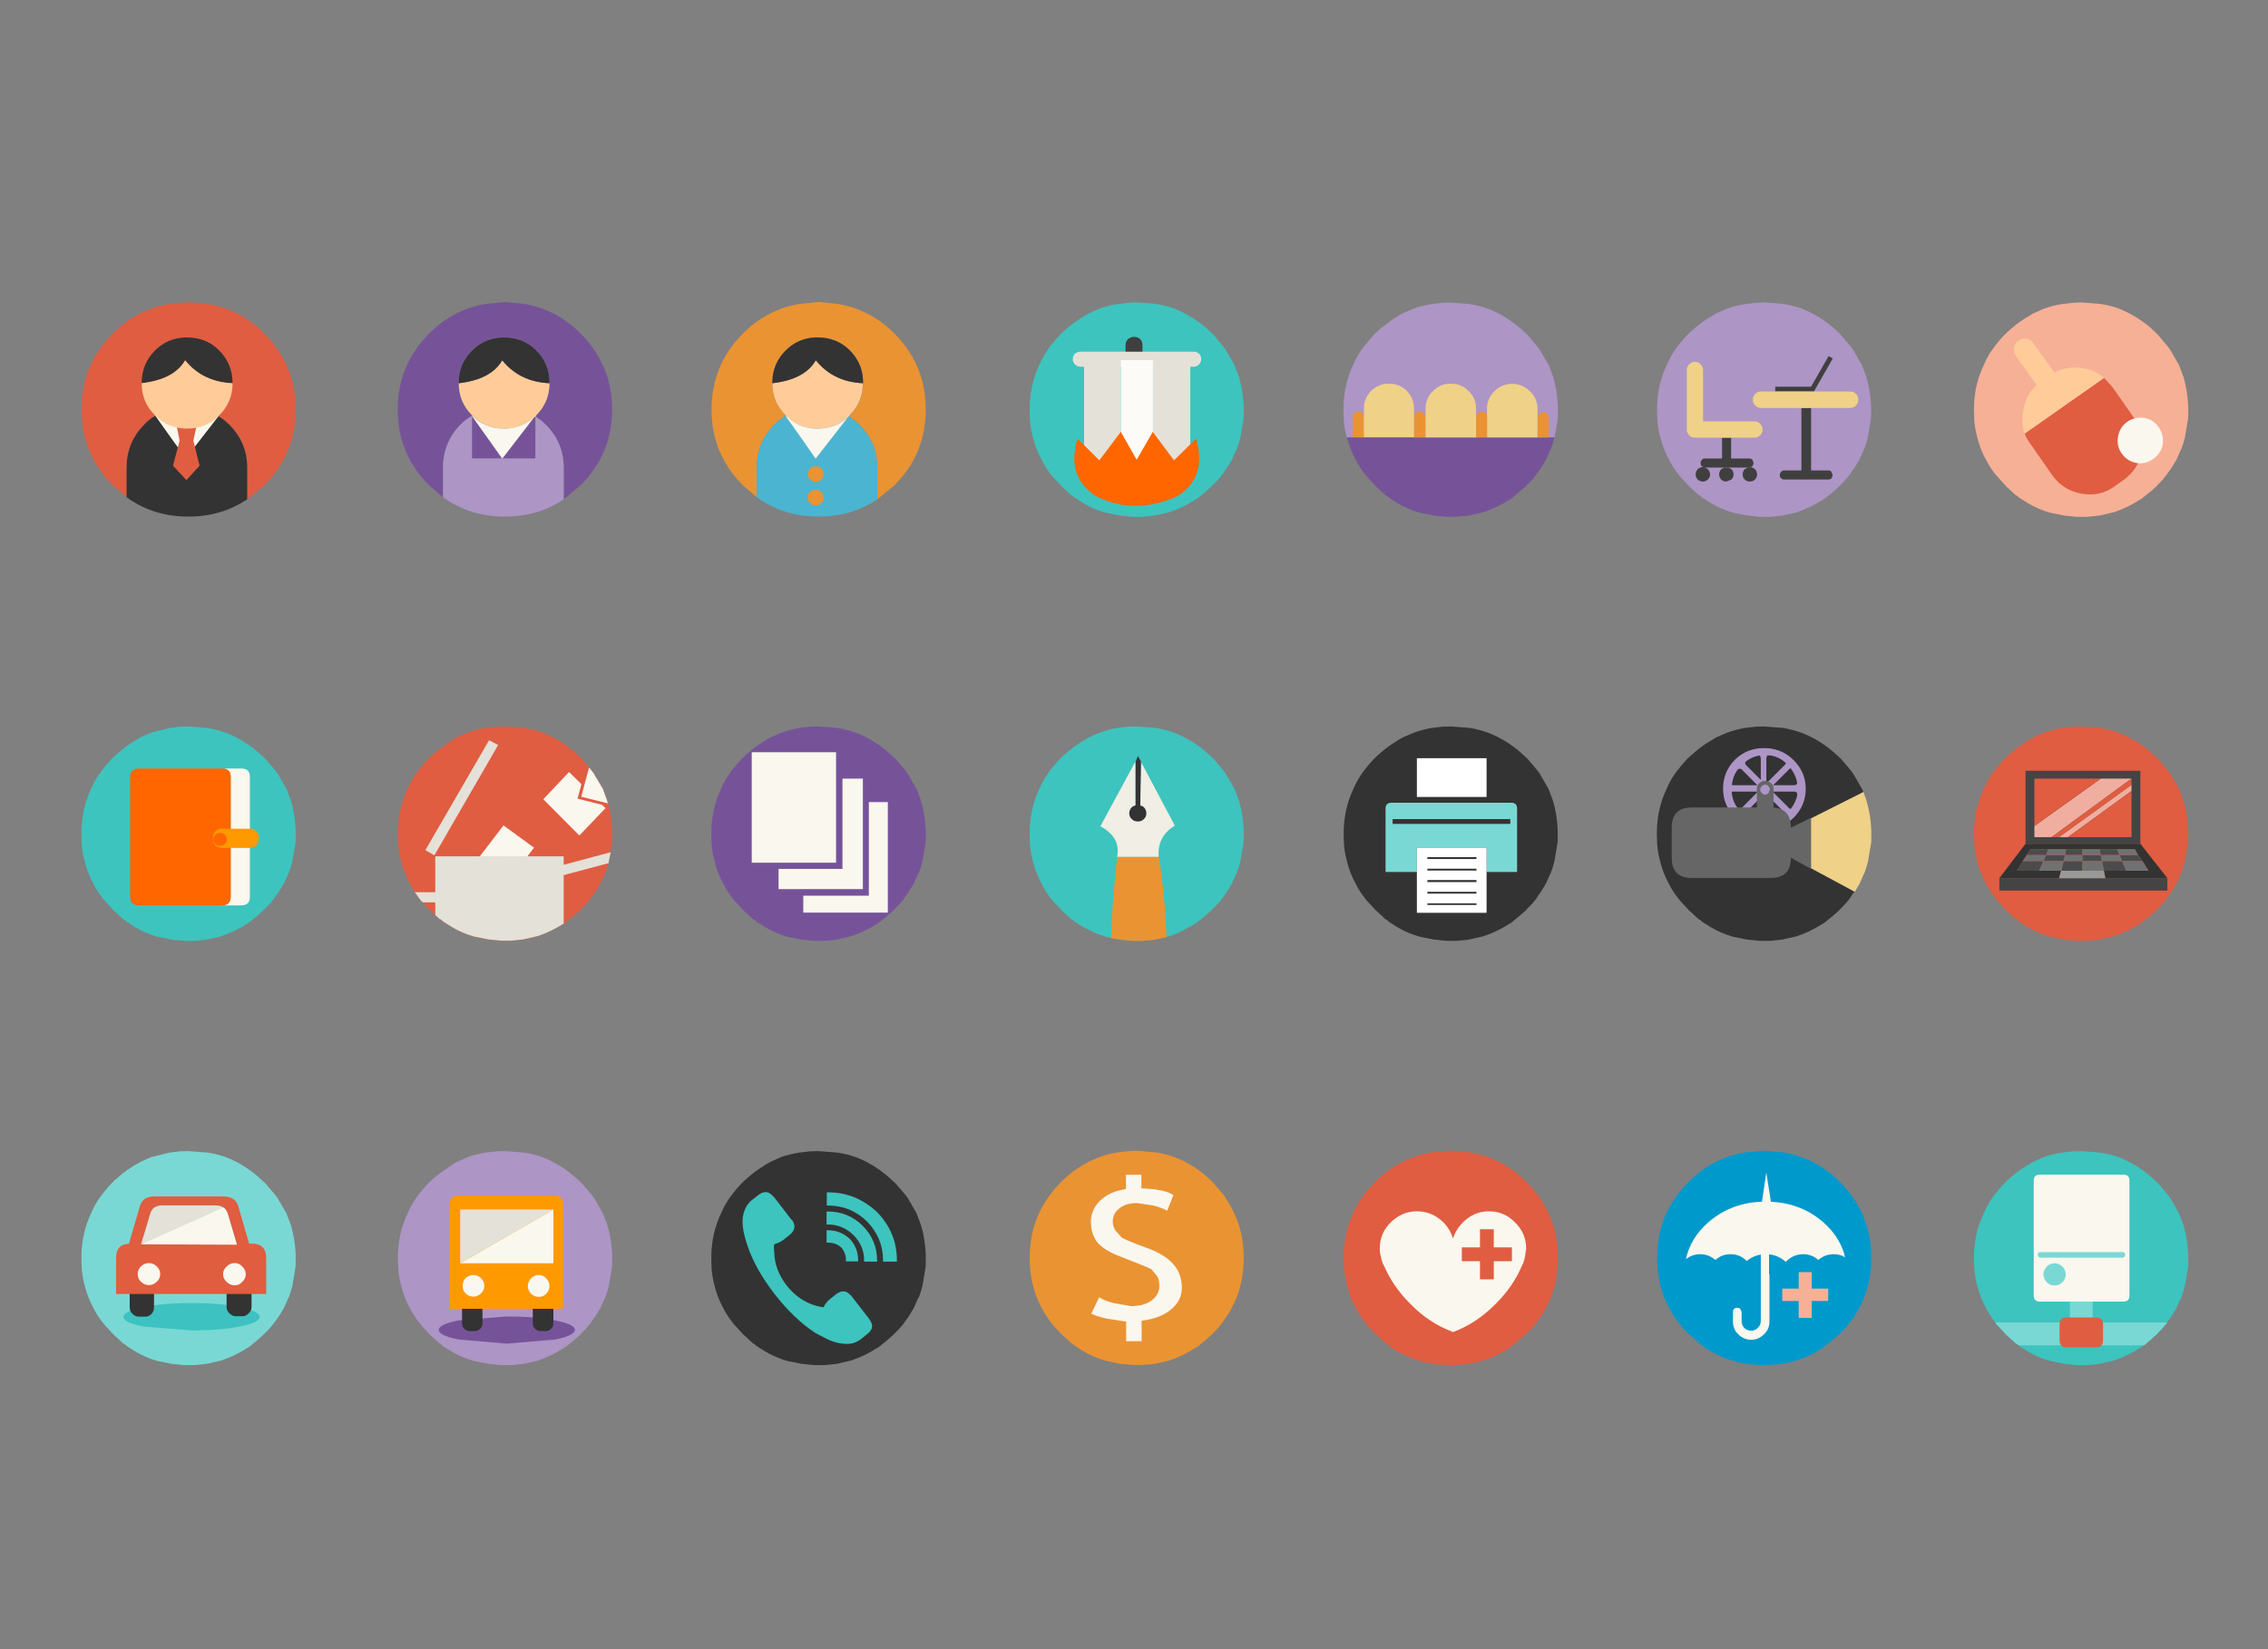 <?xml version="1.0" standalone="no"?>
<!DOCTYPE svg PUBLIC "-//W3C//DTD SVG 1.1//EN" "http://www.w3.org/Graphics/SVG/1.1/DTD/svg11.dtd">

<svg width="550" height="400" version="1.1" xmlns="http://www.w3.org/2000/svg">
<rect width="100%" height="100%" fill="#808080" stroke="none"/>
<g fill-rule="evenodd" fill="none" transform="scale(0.05)">
<path fill="#EA9333" d="M5934 5795 l-53 -61 q-83 -83 -185 -121 q-44 -16 -91 -23 l-92 -8 l-40 2 l-51 6 q-47 7 -90 23 l-51 22 q-17 9 -35 20 q-54 32 -100 79 q-152 153 -152 368 q0 180 105 315 l12 15 l35 38 l1 1 l15 13 l33 31 l8 4 l10 9 l40 26 q53 31 110 47 l70 15 l59 5 l21 0 l30 0 l58 -5 l70 -16 q67 -22 127 -62 l10 -5 l38 -31 l34 -31 l1 -1 l27 -28 l25 -32 l1 -3 l16 -22 q38 -58 59 -122 q23 -76 23 -161 q0 -85 -23 -159 q-21 -64 -59 -123 l-16 -25 Z "/>
<path fill="#FAF7EE" d="M5661 5873 l30 -75 q-40 -30 -155 -33 l0 -66 l-75 0 l0 69 q-77 11 -124 55 q-46 44 -46 104 q0 57 30 98 q35 42 115 71 l60 24 q68 26 88 37 l29 34 q10 20 10 47 q0 42 -37 70 q-38 28 -100 28 l-80 -14 q-48 -11 -75 -29 l-38 79 q20 12 77 25 l92 14 l0 95 l75 0 l0 -99 q92 -12 143 -55 q52 -44 52 -103 q0 -70 -40 -115 q-38 -45 -120 -77 l-50 -18 q-60 -23 -82 -36 l-30 -34 q-13 -20 -13 -44 q0 -39 33 -64 q31 -25 85 -25 l80 12 q44 12 66 25 Z "/>
<path fill="#3DC4BE" d="M10532 5822 l-5 -9 l-12 -16 l-48 -57 l-5 -4 l-6 -6 l-29 -26 q-70 -59 -150 -90 q-45 -16 -92 -23 l-92 -7 l-40 1 l-51 6 q-47 7 -90 22 l-50 23 l-35 20 q-33 20 -65 47 l-30 26 l-5 6 l-5 4 q-33 35 -60 73 q-25 35 -40 73 q-45 92 -48 201 l0 15 l0 1 l0 17 l1 14 l0 15 q3 46 15 89 q14 57 42 108 q20 38 47 73 l5 6 l8 8 l35 38 l0 2 l15 13 l33 31 l8 4 l10 9 l41 26 q52 31 109 47 l70 14 l59 6 l21 0 l30 0 l58 -6 l71 -16 q66 -22 126 -61 l10 -6 l39 -31 l34 -30 l1 -2 l26 -27 l16 -19 l10 -14 l1 -2 l16 -22 l25 -41 l22 -50 l2 -1 l0 -2 l10 -29 l7 -26 l15 -89 l1 -15 l0 -14 l0 -17 l0 -1 l0 -15 q-3 -75 -23 -143 l-22 -58 l-36 -63 Z "/>
<path fill="#79D8D4" d="M10150 6109 q0 -11 -29 -11 l-53 0 q-29 0 -29 11 l0 372 q0 14 29 14 l53 0 q29 0 29 -14 l0 -372 Z "/>
<path fill="#FAF7EE" d="M10299 5698 l-406 0 q-29 0 -29 29 l0 557 q0 30 29 30 l406 0 q29 0 29 -30 l0 -557 q0 -29 -29 -29 Z "/>
<path fill="#79D8D4" d="M9727 6471 l1 2 l15 13 l33 30 l8 5 l7 5 l609 0 l27 -24 l34 -30 l1 -2 l26 -27 l16 -19 l7 -9 l-834 0 l2 3 l4 6 l8 8 l36 39 Z "/>
<path fill="#E05D41" d="M10200 6500 l0 -74 q0 -35 -34 -35 l-142 0 q-35 0 -35 35 l0 74 q0 36 35 36 l142 0 q34 0 34 -36 Z "/>
<path fill="#79D8D4" d="M9965 6236 q21 0 38 -16 q16 -16 16 -38 q0 -22 -16 -38 q-17 -16 -38 -16 q-22 0 -38 16 q-16 16 -16 38 q0 22 16 38 q16 16 38 16 Z "/>
<path fill="#79D8D4" d="M10296 6074 l-400 0 q-6 0 -10 3 l-3 10 l3 9 l10 5 l400 0 l9 -5 l3 -9 l-3 -10 l-9 -3 Z "/>
<path fill="#AD95C6" d="M2822 5740 l-5 -4 l-6 -6 l-29 -26 q-70 -59 -150 -90 q-44 -16 -91 -23 l-92 -7 l-40 1 l-51 6 q-47 7 -90 22 l-51 23 q-17 9 -35 21 l-65 47 l-30 26 l-5 6 l-5 4 q-33 35 -60 73 q-24 35 -40 73 q-44 92 -47 201 l0 15 l0 1 l0 17 l1 14 l0 15 q3 46 15 89 q14 57 42 108 q19 37 47 72 l12 15 l35 38 l1 2 l15 13 l33 30 l8 5 l10 9 l41 26 q52 30 109 46 l70 14 l59 6 l21 0 l30 0 l58 -6 l70 -15 q67 -23 127 -62 l10 -6 l38 -30 l34 -30 l1 -2 l27 -28 l26 -32 l1 -3 l16 -22 l25 -40 l22 -50 l2 -1 l0 -2 l10 -30 l7 -25 l15 -90 l1 -15 l0 -14 l0 -17 l0 -1 l0 -15 q-3 -75 -23 -143 l-22 -57 l-37 -65 l-5 -9 l-12 -16 l-48 -56 Z "/>
<path fill="#765399" d="M2458 6518 l234 -20 q96 -19 96 -47 q0 -27 -96 -46 q-97 -19 -234 -19 l-233 19 q-97 19 -97 46 q0 28 97 47 l233 20 Z "/>
<path fill="#333333" d="M2330 6260 q-12 -11 -27 -11 l-26 0 q-14 0 -26 11 q-10 11 -10 26 l0 134 q0 15 10 25 q12 12 26 12 l26 0 q15 0 27 -12 q10 -10 10 -25 l0 -134 q0 -15 -10 -26 Z "/>
<path fill="#333333" d="M2648 6249 l-27 0 q-15 0 -27 11 q-10 11 -10 26 l0 134 q0 15 10 25 q12 12 27 12 l27 0 q15 0 26 -12 q10 -10 10 -25 l0 -134 q0 -15 -10 -26 q-11 -11 -26 -11 Z "/>
<path fill="#FF9900" d="M2690 5800 l-467 0 q-41 0 -41 42 l0 507 l549 0 l0 -507 q0 -42 -41 -42 Z "/>
<path fill="#FAF7EE" d="M2296 6290 q21 0 37 -16 q16 -14 16 -36 q0 -22 -16 -38 q-16 -15 -37 -15 q-22 0 -38 15 q-14 16 -14 38 q0 22 14 36 q16 16 38 16 Z "/>
<path fill="#FAF7EE" d="M2576 6276 q15 15 37 15 q22 0 36 -15 q16 -16 16 -37 q0 -22 -16 -38 q-14 -16 -36 -16 q-22 0 -37 16 q-16 16 -16 38 q0 21 16 37 Z "/>
<path fill="#FAF7EE" d="M2684 5867 l-452 261 l452 0 l0 -261 Z "/>
<path fill="#E4E1D8" d="M2232 6128 l452 -261 l-452 0 l0 261 Z "/>
<path fill="#79D8D4" d="M1352 5822 l-5 -9 l-12 -16 l-48 -57 l-5 -4 l-6 -6 l-29 -26 q-70 -59 -150 -90 q-44 -16 -91 -23 l-92 -7 l-40 1 l-51 6 l-90 22 l-51 23 l-35 20 q-33 20 -65 47 l-30 26 l-5 6 l-5 4 q-33 35 -60 73 q-24 35 -40 73 q-44 92 -47 201 l0 15 l0 1 l0 17 l1 14 l0 15 q3 46 15 89 q14 57 42 108 q19 38 47 73 l12 14 l35 38 l1 2 l15 13 l33 31 l8 4 l10 9 l41 26 q52 31 108 47 l70 14 l59 6 l21 0 l30 0 l59 -6 l70 -16 q67 -22 127 -61 l10 -6 l38 -31 l33 -30 l2 -2 l27 -27 l26 -33 l1 -2 l16 -22 l25 -41 l22 -50 l2 -1 l0 -2 l10 -29 l7 -26 l15 -89 l1 -15 l0 -14 l0 -17 l0 -1 l0 -15 q-3 -75 -23 -143 l-22 -58 l-37 -63 Z "/>
<path fill="#3DC2C1" d="M599 6388 q0 28 97 47 l233 19 q137 0 234 -19 q96 -19 96 -47 q0 -28 -96 -47 q-97 -20 -234 -20 q-137 0 -233 20 q-97 19 -97 47 Z "/>
<path fill="#333333" d="M1176 6138 l-32 0 q-18 0 -31 12 q-14 15 -14 31 l0 160 q0 17 14 30 q13 14 31 14 l32 0 q17 0 30 -14 q14 -13 14 -30 l0 -160 q0 -16 -14 -31 q-13 -12 -30 -12 Z "/>
<path fill="#333333" d="M706 6140 l-32 0 q-18 0 -32 12 q-13 14 -13 30 l0 161 q0 17 13 30 q14 14 32 14 l32 0 q16 0 30 -14 q11 -13 11 -30 l0 -161 q0 -16 -11 -30 q-13 -12 -30 -12 Z "/>
<path fill="#E05D3F" d="M563 6277 l728 0 l0 -175 q0 -69 -69 -69 l-591 0 q-68 0 -68 69 l0 175 Z "/>
<path fill="#E4E1D8" d="M1082 5857 q-13 -9 -37 -9 l-257 0 q-48 -1 -60 38 l-45 150 l399 -179 Z "/>
<path fill="#E05D3F" d="M684 6036 l45 -150 q12 -40 60 -39 l257 0 q23 0 36 9 q16 10 22 30 l45 152 l-465 -2 Z M1081 5804 l-327 0 q-60 -3 -75 45 l-56 192 l588 1 l-56 -193 q-16 -46 -74 -45 Z "/>
<path fill="#FAF7EE" d="M1082 5857 l-399 179 l466 2 l-45 -152 q-6 -19 -22 -29 Z "/>
<path fill="#FAF7EE" d="M777 6181 q0 -23 -17 -38 q-16 -16 -38 -16 q-21 0 -38 16 q-16 15 -16 38 q0 22 16 37 q17 16 38 16 q22 0 38 -16 q17 -15 17 -37 Z "/>
<path fill="#FAF7EE" d="M1174 6219 q18 -16 18 -38 q0 -22 -18 -38 q-14 -16 -36 -16 q-22 0 -38 16 q-18 16 -18 38 q0 22 18 38 q16 16 38 16 q22 0 36 -16 Z "/>
<path fill="#333333" d="M4343 5740 l-5 -4 l-6 -6 l-29 -26 q-70 -59 -150 -90 q-44 -16 -92 -23 l-92 -7 l-40 1 l-51 6 q-47 7 -90 22 l-51 23 q-17 9 -35 21 q-33 20 -65 47 l-30 26 l-5 6 l-5 4 q-33 35 -60 73 q-24 35 -40 73 q-44 92 -47 201 l0 15 l0 1 l0 17 l1 14 l0 15 q3 46 15 89 q14 57 42 108 q19 37 47 72 l4 6 l8 8 l35 38 l1 2 l15 13 l33 31 l8 4 l10 9 l41 26 q52 31 109 47 l70 14 l59 6 l21 0 l30 0 l58 -6 l70 -16 q67 -22 127 -61 l10 -6 l38 -31 l34 -30 l1 -2 l27 -27 l16 -19 l10 -14 l1 -2 l16 -22 l25 -41 l22 -50 l3 -1 l0 -2 l10 -29 l7 -26 l15 -89 l1 -15 l0 -14 l0 -17 l0 -1 l0 -15 q-3 -75 -23 -143 l-22 -58 l-37 -64 l-5 -9 l-12 -16 l-48 -56 Z "/>
<path fill="#3DC4BE" d="M4118 6276 q-27 -25 -64 3 l-29 23 q-21 18 -31 40 l-16 -3 l-17 -4 q-83 -22 -145 -98 q-60 -78 -61 -165 l-2 -22 l3 -15 q24 -6 43 -20 l29 -23 q36 -28 20 -63 l-4 -8 l-6 -5 l-83 -108 l-15 -14 q-26 -24 -62 3 l-28 22 q-29 22 -41 59 q-18 50 7 135 l9 29 q38 114 133 237 q96 122 198 188 l27 14 q61 34 106 37 q50 7 88 -23 l27 -22 q37 -28 21 -59 l-10 -17 l-84 -108 l-2 -3 l-11 -10 Z "/>
<path fill="#3DC4BE" d="M4191 6120 l63 0 l0 -6 q0 -97 -70 -168 q-70 -69 -168 -69 l-7 0 l0 63 l7 0 q70 0 123 51 q52 52 52 122 l0 7 Z M4283 6114 l0 6 l67 0 l0 -6 q0 -135 -96 -234 q-103 -96 -237 -96 l-7 0 l0 64 l7 0 q108 0 188 77 q78 81 78 189 Z M4080 6051 q23 27 23 62 l0 6 l59 0 l0 -6 q0 -60 -41 -104 q-45 -41 -105 -41 l-7 0 l0 60 l7 0 q38 0 64 23 Z "/>
<path fill="#E05D41" d="M7474 5820 q-29 -45 -70 -86 q-118 -118 -276 -144 l-92 -8 l-91 8 q-158 26 -276 144 q-152 153 -152 368 q0 216 152 368 l67 58 q130 94 300 94 q161 0 285 -84 l83 -68 q41 -41 70 -85 q82 -124 82 -284 q0 -157 -82 -281 Z "/>
<path fill="#FAF7EE" d="M7222 5876 q-73 0 -127 54 q-35 35 -48 79 q-12 -44 -46 -79 q-55 -54 -129 -54 q-73 0 -127 54 q-53 52 -53 127 q0 22 6 41 q3 23 16 45 q43 99 126 182 q92 94 206 136 l0 2 l3 0 l0 -2 q113 -42 205 -136 q84 -83 126 -182 q12 -22 16 -45 l6 -41 q0 -75 -54 -127 q-52 -54 -126 -54 Z "/>
<path fill="#E05D41" d="M7333 6118 l0 -67 l-88 0 l0 -88 l-67 0 l0 88 l-88 0 l0 67 l88 0 l0 88 l67 0 l0 -88 l88 0 Z "/>
<path fill="#0099CC" d="M8994 5820 q-29 -45 -70 -86 q-118 -118 -276 -144 l-92 -8 l-91 8 q-158 26 -276 144 q-152 153 -152 368 q0 216 152 368 l67 58 q130 94 300 94 q161 0 285 -84 l83 -68 q41 -41 70 -85 q82 -124 82 -284 q0 -157 -82 -281 Z "/>
<path fill="#FAF7EE" d="M8540 5957 l0 452 q0 18 -14 32 q-13 14 -32 14 q-20 0 -35 -14 q-12 -14 -12 -32 l0 -44 l-6 -15 q-6 -6 -16 -6 q-9 0 -15 6 q-5 6 -5 15 l0 46 q0 37 26 62 q26 26 63 26 q35 0 61 -26 q27 -25 27 -62 l0 -225 l-2 -10 l0 -220 l-40 1 Z "/>
<path fill="#FAF7EE" d="M8746 6084 q41 0 73 28 q32 -28 75 -28 q30 0 55 15 q-22 -96 -107 -171 q-115 -99 -278 -99 q-162 0 -277 99 q-89 78 -110 180 q31 -24 69 -24 q41 0 74 28 q31 -28 73 -28 q46 0 79 33 q40 -33 92 -33 q56 0 97 37 q36 -37 85 -37 Z "/>
<path fill="#FAF7EE" d="M8567 5689 l0 -3 l-40 271 l82 0 l-42 -268 Z "/>
<path fill="#F6B096" d="M8787 6171 l-63 0 l0 80 l-80 0 l0 60 l80 0 l0 82 l63 0 l0 -82 l80 0 l0 -60 l-80 0 l0 -80 Z "/>
<path fill="#3DC4BE" d="M5886 3681 l-5 -4 l-6 -6 l-29 -26 q-70 -59 -150 -90 q-45 -16 -92 -24 l-92 -7 l-40 1 l-51 6 q-47 8 -90 24 l-50 22 l-35 21 q-33 20 -65 47 l-30 26 l-5 6 l-5 4 q-33 35 -60 73 q-24 35 -40 73 q-44 92 -47 201 l0 15 l0 1 l0 17 l1 14 l0 15 q3 46 15 89 q14 57 42 108 q19 38 46 73 l4 6 l8 8 l36 38 l0 2 l15 13 l33 31 l8 4 l10 9 l41 26 l59 29 l50 18 l70 14 l59 6 l21 0 l30 0 l58 -6 l70 -16 l44 -16 l83 -45 l10 -7 l38 -31 l34 -30 l1 -2 l27 -27 l16 -19 l10 -14 l1 -2 l16 -22 l25 -41 l22 -50 l2 -1 l0 -2 l10 -29 l7 -26 l15 -89 l1 -15 l0 -14 l0 -17 l0 -1 l0 -15 q-3 -75 -23 -143 l-22 -58 l-37 -64 l-5 -9 l-12 -16 l-47 -56 Z "/>
<path fill="#F1EEE5" d="M5620 4157 q-9 -99 78 -152 l-165 -311 l-4 240 l-22 0 l0 -240 l-170 314 q101 55 81 149 l202 0 Z "/>
<path fill="#333333" d="M5508 3694 l0 240 l22 0 l4 -240 l-15 -26 l-11 26 Z "/>
<path fill="#EA9333" d="M5620 4157 l-201 0 q-25 207 -30 394 l44 7 l59 6 l21 0 l30 0 l58 -6 l56 -11 q-5 -196 -37 -390 Z "/>
<path fill="#333333" d="M5519 3985 q18 0 29 -12 q12 -10 12 -28 q0 -16 -12 -29 q-11 -10 -29 -10 q-19 0 -30 10 q-12 13 -12 29 q0 18 12 28 q11 12 30 12 Z "/>
<path fill="#3DC4BE" d="M1287 3681 l-5 -4 l-6 -6 l-29 -26 q-70 -59 -150 -90 q-44 -16 -91 -24 l-92 -7 l-40 1 l-51 6 l-90 23 l-51 22 l-35 22 q-33 20 -65 47 l-30 26 l-5 6 l-5 4 q-33 35 -60 73 q-24 35 -40 72 q-44 93 -47 202 l0 15 l0 1 l0 17 l1 14 l0 15 q3 46 15 89 q14 57 42 108 q19 38 47 73 l4 6 l8 8 l35 38 l1 2 l15 13 l33 31 l8 4 l10 9 l41 26 q52 31 108 47 l70 14 l59 6 l21 0 l30 0 l59 -6 l70 -16 q67 -23 127 -61 l10 -7 l38 -31 l33 -30 l2 -2 l27 -27 l16 -19 l10 -14 l1 -2 l16 -22 l25 -41 l22 -50 l2 -1 l0 -2 l10 -29 l7 -26 l15 -89 l1 -15 l0 -14 l0 -17 l0 -1 l0 -15 q-3 -75 -23 -143 l-22 -58 l-37 -64 l-5 -9 l-12 -16 l-48 -56 Z "/>
<path fill="#FAF7EE" d="M1079 4392 l91 0 q42 0 42 -42 l0 -581 q0 -41 -42 -41 l-91 0 q40 1 40 41 l0 581 q0 40 -40 42 Z "/>
<path fill="#FF6600" d="M1079 4392 q40 -2 40 -42 l0 -581 q0 -40 -40 -41 l-408 0 q-40 1 -40 41 l0 581 q0 40 40 42 l408 0 Z "/>
<path fill="#FF9900" d="M1214 4020 l-140 0 q-16 0 -30 13 q-11 11 -11 28 l0 10 q0 17 11 30 q14 12 30 12 l140 0 q16 0 29 -12 q12 -13 12 -30 l0 -10 q0 -17 -12 -28 q-13 -13 -29 -13 Z "/>
<path fill="#FF6600" d="M1090 4094 q10 -9 10 -22 q0 -13 -10 -23 q-9 -9 -22 -9 q-14 0 -24 9 q-9 10 -9 23 q0 13 9 22 q10 9 24 9 q13 0 22 -9 Z "/>
<path fill="#E05D41" d="M2882 3754 l-12 -16 l-48 -58 l-5 -4 l-6 -6 l-29 -26 q-70 -59 -150 -90 q-44 -16 -91 -23 l-92 -7 l-40 1 l-51 6 q-47 7 -90 23 l-51 22 q-17 9 -35 22 l-65 47 l-30 26 l-5 6 l-5 4 q-33 35 -60 73 q-24 35 -40 72 q-44 93 -47 202 l0 15 l0 1 l0 17 l1 14 l0 15 q3 46 15 89 q14 57 42 108 q19 38 47 73 l4 6 l8 8 l35 38 l1 2 l15 13 l33 31 l8 4 l10 9 l41 26 q52 31 109 47 l70 14 l59 6 l21 0 l30 0 l58 -6 l70 -16 q67 -23 127 -61 l10 -7 l38 -31 l34 -30 l1 -2 l27 -27 l16 -19 l10 -14 l1 -2 l16 -22 l25 -41 l22 -50 l2 -1 l0 -2 l10 -29 l7 -26 l15 -89 l1 -15 l0 -14 l0 -17 l0 -1 l0 -15 q-3 -75 -23 -143 l-22 -58 l-37 -64 l-5 -8 Z "/>
<path fill="#FAF7EE" d="M2924 3827 l-38 -64 l-5 -9 l-12 -16 l-12 -15 l-38 142 l129 32 l-3 -12 l-21 -58 Z M2760 3745 l-125 132 l175 176 l127 -133 l-18 -16 l-118 -30 l19 -70 l-60 -59 Z M2590 4112 l-148 -108 l-117 153 l230 1 l35 -46 Z "/>
<path fill="#E4E1D8" d="M2734 4195 l0 -41 l-620 0 l-3 1 l0 173 l-99 0 l23 32 l4 6 l8 8 l3 3 l61 0 l0 62 l20 18 l8 4 l10 9 l41 26 q52 31 109 47 l70 14 l59 6 l21 0 l30 0 l58 -6 l70 -16 q67 -22 127 -61 l0 -235 l218 -58 l1 -9 l9 -44 l-228 61 Z M2105 4148 l3 -1 l308 -533 l-44 -23 l-309 533 l43 25 l-1 -1 Z "/>
<path fill="#765399" d="M4343 3681 l-5 -4 l-6 -6 l-29 -26 q-70 -59 -150 -90 q-44 -16 -92 -24 l-92 -7 l-40 1 l-51 6 q-47 8 -90 24 l-51 22 q-17 9 -35 21 q-33 20 -65 47 l-30 26 l-5 6 l-5 4 q-33 35 -60 73 q-24 35 -40 73 q-44 92 -47 201 l0 15 l0 1 l0 17 l1 14 l0 15 q3 46 15 89 q14 57 42 108 q19 38 47 73 l4 6 l8 8 l35 38 l1 2 l15 13 l33 31 l8 4 l10 9 l41 26 q52 31 109 47 l70 14 l59 6 l21 0 l30 0 l58 -6 l70 -16 q67 -22 127 -61 l10 -6 l38 -31 l34 -30 l1 -2 l27 -28 l16 -18 l10 -14 l1 -3 l16 -22 l25 -41 l22 -50 l3 -1 l0 -2 l10 -29 l7 -26 l15 -89 l1 -15 l0 -14 l0 -17 l0 -1 l0 -15 q-3 -75 -23 -143 l-22 -58 l-37 -64 l-5 -9 l-12 -16 l-48 -56 Z "/>
<path fill="#FAF7EE" d="M4306 3891 l-92 0 l0 454 l-318 0 l0 82 l410 0 l0 -536 Z M4185 3777 l-99 0 l0 438 l-310 0 l0 98 l409 0 l0 -536 Z M4055 4185 l0 -536 l-409 0 l0 536 l409 0 Z "/>
<path fill="#333333" d="M7409 3681 l-5 -4 l-6 -6 l-29 -26 q-70 -59 -150 -90 q-44 -16 -91 -24 l-92 -7 l-40 1 l-51 6 q-47 8 -90 24 l-51 22 q-17 9 -35 21 q-33 20 -65 47 l-30 26 l-5 6 l-5 4 q-33 35 -60 73 q-24 35 -40 73 q-44 92 -47 201 l0 15 l0 1 l0 17 l1 14 l0 15 q3 46 15 89 q14 57 42 108 q19 38 47 73 l4 6 l8 8 l35 38 l1 2 l15 13 l33 31 l8 4 l10 9 l40 26 q52 31 110 47 l70 14 l59 6 l21 0 l30 0 l57 -6 l70 -16 q68 -22 128 -61 l10 -6 l37 -31 l35 -30 l0 -2 l28 -28 l15 -18 l10 -14 l1 -3 l16 -22 l25 -41 l22 -50 l2 -1 l0 -2 l10 -29 l7 -26 l15 -89 l1 -15 l0 -14 l0 -17 l0 -1 l0 -15 q-3 -75 -23 -143 l-22 -58 l-37 -64 l-5 -9 l-12 -16 l-47 -56 Z "/>
<path fill="#79D8D4" d="M7324 3996 l-569 0 l0 -22 l569 0 l0 22 Z M7210 4230 l148 0 l0 -307 q0 -29 -28 -29 l-581 0 q-29 0 -29 29 l0 307 l152 0 l0 -118 l338 0 l0 118 Z "/>
<path fill="#333333" d="M7324 3996 l0 -22 l-569 0 l0 22 l569 0 Z "/>
<path fill="#FFFFFF" d="M7210 4230 l0 -118 l-338 0 l0 118 l0 198 l338 0 l0 -198 Z M7210 3866 l0 -188 l-338 0 l0 188 l338 0 Z "/>
<path fill="#333333" d="M7161 4167 l0 -9 l-238 0 l0 9 l238 0 Z "/>
<path fill="#333333" d="M6923 4223 l238 0 l0 -9 l-238 0 l0 9 Z "/>
<path fill="#333333" d="M6923 4269 l0 10 l238 0 l0 -10 l-238 0 Z "/>
<path fill="#333333" d="M7161 4326 l-238 0 l0 9 l238 0 l0 -9 Z "/>
<path fill="#333333" d="M7161 4390 l0 -8 l-238 0 l0 8 l238 0 Z "/>
<path fill="#333333" d="M9038 3842 l-7 -15 l-37 -64 l-5 -9 l-12 -16 l-13 -16 l-25 -29 l-10 -12 l-5 -4 l-6 -6 l-7 -6 l-22 -20 q-70 -59 -150 -90 q-45 -16 -92 -24 l-92 -7 l-40 1 l-51 6 q-47 8 -90 24 l-50 22 l-35 21 q-33 20 -65 47 l-30 26 l-6 6 l-5 4 q-32 35 -60 73 q-24 35 -40 73 q-44 92 -47 201 l0 15 l0 1 l0 17 l1 14 l0 15 q3 46 15 89 q14 57 42 108 q19 38 47 73 l5 6 l7 8 l35 38 l1 2 l15 13 l33 31 l8 4 l10 9 l41 26 q52 31 109 47 l70 14 l59 6 l21 0 l30 0 l58 -6 l70 -16 q67 -22 127 -61 l10 -6 l38 -31 l22 -19 l12 -11 l1 -2 l16 -16 l11 -12 l16 -18 l10 -14 l1 -3 l16 -22 l2 -2 l-247 -133 l0 -205 l290 -145 Z "/>
<path fill="#EFD188" d="M8996 4326 l23 -39 l22 -50 l2 -1 l0 -2 l10 -29 l7 -26 l15 -89 l1 -13 l0 -2 l0 -14 l0 -17 l0 -1 l0 -15 q-3 -75 -23 -143 l-15 -43 l-289 146 l0 205 l247 133 Z "/>
<path fill="#AD95C6" d="M8716 3861 q-11 45 -46 80 q-36 36 -81 45 l-12 2 l-6 -3 l-4 -9 l0 -136 l138 0 q3 0 8 3 l4 7 l-1 11 Z M8705 3809 l-138 0 l0 -133 l4 -11 l6 -2 l3 0 l6 1 q48 7 83 45 q35 35 46 81 l1 11 l-4 6 l-7 2 Z M8751 3826 q0 -82 -59 -140 q-58 -57 -138 -57 q-82 0 -140 57 q-57 58 -57 140 q0 81 57 137 q58 58 140 58 q80 0 138 -58 q59 -56 59 -137 Z M8532 3665 l4 1 l4 11 l0 132 l-135 0 l-9 -2 l-3 -6 l1 -11 q9 -46 44 -81 q35 -35 83 -43 l11 -1 Z M8396 3843 q4 -3 9 -3 l135 0 l0 136 l-4 9 l-4 3 l-11 -3 q-48 -9 -83 -44 q-35 -35 -44 -80 l-1 -11 q0 -4 3 -7 Z "/>
<path fill="#AD95C6" d="M8659 3697 l3 6 l-5 7 l-95 95 l-95 -95 q-4 -4 -2 -9 l0 -5 l8 -6 q40 -28 89 -28 q50 0 89 28 l8 7 Z M8726 3826 q0 49 -26 90 l-6 9 l-6 0 l-9 -3 l-96 -96 l95 -95 l7 -5 l9 3 l1 2 l2 4 q29 41 29 91 Z M8758 3826 q0 -79 -58 -138 q-57 -57 -138 -58 q-81 0 -140 58 q-57 57 -57 139 q0 82 57 139 q59 58 139 57 q82 0 139 -57 q58 -59 58 -140 Z M8650 3966 q-38 23 -88 23 q-51 1 -90 -23 l-7 -8 l-5 -7 l5 -7 l96 -98 l96 98 l2 9 l0 7 q-5 1 -9 6 Z M8437 3729 l9 2 l94 95 l-96 97 l-7 5 l-6 -3 l-6 -9 q-28 -39 -26 -90 q0 -50 25 -87 l5 -8 l8 -2 Z "/>
<path fill="#666666" d="M8686 4015 q0 -98 -97 -98 l-383 0 q-98 0 -98 98 l0 146 q0 98 98 98 l383 0 q97 0 97 -98 l98 54 l0 -248 l-98 48 Z "/>
<path fill="#666666" d="M8533 3799 q-12 10 -12 27 l0 226 q0 16 12 26 q12 12 28 12 l1 0 q15 0 27 -12 q13 -10 13 -26 l0 -226 q0 -17 -13 -27 q-12 -11 -27 -11 l-1 0 q-16 0 -28 11 Z "/>
<path fill="#AD95C6" d="M8545 3814 q-8 7 -8 17 q0 9 8 16 q7 8 16 8 q9 0 16 -8 l7 -16 q0 -10 -7 -17 q-7 -8 -16 -8 q-9 1 -16 8 Z "/>
<path fill="#E05D41" d="M10467 3681 l-5 -4 l-6 -6 l-29 -26 q-70 -59 -150 -90 q-45 -16 -92 -24 l-92 -7 l-40 1 l-51 6 q-47 8 -90 24 l-50 22 l-35 21 q-33 20 -65 47 l-30 26 l-5 6 l-5 4 q-33 35 -60 73 q-25 35 -40 73 q-45 92 -48 201 l0 15 l0 1 l0 17 l1 14 l0 15 q3 46 15 89 q14 57 42 108 q20 38 47 73 l5 6 l8 8 l35 38 l0 2 l15 13 l33 31 l8 4 l10 9 l41 26 q52 31 109 47 l70 14 l59 6 l21 0 l30 0 l58 -6 l71 -16 q66 -22 126 -61 l10 -6 l39 -31 l34 -30 l1 -2 l26 -28 l16 -18 l10 -14 l1 -3 l16 -22 l25 -41 l22 -50 l2 -1 l0 -2 l10 -29 l7 -26 l15 -89 l1 -15 l0 -14 l0 -17 l0 -1 l0 -15 q-3 -75 -23 -143 l-22 -58 l-37 -64 l-5 -9 l-12 -16 l-47 -56 Z "/>
<path fill="#333333" d="M10183 4120 l85 0 l86 0 l16 28 l21 29 l29 47 l-108 0 l-108 0 l7 36 l301 0 l-131 -167 l-557 0 l-127 167 l290 0 l10 -36 l-108 0 l-107 0 l29 -47 l19 -29 l18 -28 l86 0 l87 0 l79 0 l83 0 Z "/>
<path fill="#4B4B4B" d="M10268 4120 l-85 0 l6 28 l91 0 l-12 -28 Z M10391 4177 l-21 -29 l-90 0 l13 29 l-98 0 l-6 -29 l-89 0 l0 -28 l-79 0 l-5 28 l-92 0 l10 -28 l-86 0 l-18 28 l94 0 l-13 29 l-100 0 l-29 47 l108 0 l21 -47 l97 0 l-10 47 l102 0 l0 -47 l-92 0 l8 -29 l84 0 l0 29 l95 0 l9 47 l108 0 l-19 -47 l98 0 Z "/>
<path fill="#717171" d="M10370 4148 l-16 -28 l-86 0 l12 28 l-91 0 l-6 -28 l-83 0 l0 28 l89 0 l6 29 l98 0 l-13 -29 l90 0 Z M10312 4224 l108 0 l-29 -47 l-99 0 l20 47 Z M9890 4224 l108 0 l10 -47 l-97 0 l-21 47 Z M9830 4148 l-19 29 l100 0 l13 -29 l-94 0 Z M10021 4120 l-87 0 l-10 28 l92 0 l5 -28 Z M10204 4224 l-9 -47 l-95 0 l0 -29 l-84 0 l-8 29 l92 0 l0 47 l104 0 Z "/>
<path fill="#444444" d="M10512 4260 l-301 0 l-223 0 l-291 0 l0 60 l815 0 l0 -60 Z M9824 4093 l557 0 l0 -354 l-557 0 l0 354 Z "/>
<path fill="#999999" d="M10211 4260 l-7 -36 l-105 0 l-102 0 l-10 36 l224 0 Z "/>
<path fill="#F0AEA0" d="M10338 3777 l-149 0 l-322 230 l0 54 l83 0 l388 -284 Z M10338 3837 l0 -30 l-352 254 l44 0 l308 -224 Z "/>
<path fill="#E05D41" d="M10338 3807 l0 -30 l-388 284 l36 0 l352 -254 Z M10030 4061 l308 0 l0 -224 l-308 224 Z M10189 3777 l-322 0 l0 230 l322 -230 Z "/>
<path fill="#E05D41" d="M754 2018 l6 -3 q58 56 141 59 l9 0 q88 0 148 -56 l2 2 q28 17 53 42 q86 86 86 207 l0 153 l83 -68 q41 -41 70 -85 q82 -124 82 -283 q0 -158 -82 -282 q-29 -45 -70 -86 q-118 -118 -276 -144 l-92 -8 l-91 8 q-158 26 -276 144 q-152 153 -152 368 q0 216 152 368 l67 58 l0 -143 q0 -121 83 -207 q26 -26 57 -44 Z "/>
<path fill="#FAF7EE" d="M1060 2020 l-2 -2 q-60 56 -148 56 l-9 0 q-84 -3 -142 -59 l-6 3 l74 104 l74 103 l159 -205 Z "/>
<path fill="#333333" d="M1199 2422 l0 -153 q0 -121 -86 -208 q-25 -25 -53 -42 l-159 205 l-74 -103 l-74 -104 q-31 18 -56 45 q-83 86 -83 207 l0 143 q129 94 299 94 q162 0 286 -84 Z "/>
<path fill="#E05D41" d="M839 2259 l65 70 l64 -70 l-30 -121 l14 -67 l-94 0 l13 67 l-32 121 Z "/>
<path fill="#333333" d="M1128 1859 q0 -94 -65 -159 q-62 -63 -156 -63 l-9 0 q-87 3 -147 64 q-64 65 -64 158 q157 -18 211 -111 q85 105 230 111 Z "/>
<path fill="#FFCC99" d="M687 1859 q0 91 64 155 l6 6 q58 56 141 59 l9 0 q88 0 148 -55 l8 -9 q65 -64 65 -156 q-145 -6 -230 -111 q-54 93 -211 111 Z "/>
<path fill="#765399" d="M2734 2422 l82 -68 q42 -41 70 -85 q83 -124 83 -283 q0 -158 -83 -282 q-28 -45 -70 -86 q-117 -118 -275 -144 l-92 -9 l-91 9 q-159 26 -277 144 q-152 153 -152 368 q0 216 152 368 l67 58 l0 -143 q0 -121 83 -207 q27 -27 58 -45 l3 0 l-3 -3 q-64 -64 -64 -155 l0 -7 q1 -88 64 -152 q60 -61 147 -64 l9 0 q93 0 156 64 q63 63 64 152 l0 6 q0 92 -64 156 l-4 6 l-4 3 l-2 1 l-155 200 l161 0 l0 -204 q28 19 51 42 q86 86 86 207 l0 153 Z M2436 2225 l-73 -103 l-74 -104 l0 207 l147 0 Z "/>
<path fill="#AD95C6" d="M2149 2412 q130 94 300 94 q161 0 285 -84 l0 -153 q0 -121 -86 -208 q-23 -23 -51 -41 l0 204 l-161 0 l-147 0 l0 -207 q-31 18 -57 44 q-83 87 -83 208 l0 143 Z "/>
<path fill="#FFCC99" d="M2225 1859 q0 91 64 155 l3 3 l3 3 q58 56 141 59 l9 0 q86 0 146 -54 l2 -1 l4 -4 l4 -6 q64 -64 64 -155 q-144 -7 -229 -112 q-54 94 -211 112 Z "/>
<path fill="#333333" d="M2665 1859 l0 -7 q-1 -88 -64 -152 q-63 -63 -156 -63 l-9 0 q-87 3 -147 64 q-63 63 -64 152 l0 6 q157 -18 211 -111 q85 105 229 111 Z "/>
<path fill="#FAF7EE" d="M2292 2018 l-3 0 l74 104 l73 103 l154 -200 q-60 54 -146 54 l-9 0 q-83 -3 -141 -59 l-2 -2 Z "/>
<path fill="#EA9333" d="M4255 2422 l83 -68 q41 -41 70 -85 q82 -124 82 -283 q0 -158 -82 -282 q-29 -45 -70 -86 q-118 -118 -276 -144 l-92 -9 l-91 9 q-158 26 -276 144 q-152 153 -152 368 q0 216 152 368 l67 58 l0 -143 q0 -121 83 -207 q26 -27 57 -45 l3 0 l-3 -3 q-64 -64 -64 -155 l0 -7 q1 -88 64 -152 q60 -61 147 -64 l9 0 q93 0 156 64 q63 63 64 152 l0 6 q0 92 -64 156 l-4 6 q28 18 51 41 q86 87 86 208 l0 153 Z "/>
<path fill="#4BB4D1" d="M3670 2412 q130 94 300 94 q161 0 285 -84 l0 -153 q0 -121 -86 -208 q-23 -23 -51 -41 l-4 3 l-2 1 l-155 200 l-73 -103 l-74 -104 q-31 18 -57 45 q-83 86 -83 207 l0 143 Z "/>
<path fill="#FFCC99" d="M3746 1859 q0 91 64 155 l3 3 l2 3 q58 56 141 59 l9 0 q86 0 146 -54 l2 -1 l4 -4 l4 -6 q64 -64 64 -155 q-144 -7 -229 -112 q-53 94 -210 112 Z "/>
<path fill="#333333" d="M4186 1859 l0 -7 q-1 -88 -64 -152 q-63 -63 -156 -63 l-9 0 q-87 3 -147 64 q-63 63 -64 152 l0 6 q157 -18 211 -111 q85 105 229 111 Z "/>
<path fill="#FAF7EE" d="M3813 2018 l-3 0 l74 104 l72 103 l156 -200 q-61 54 -147 54 l-9 0 q-82 -3 -140 -59 l-3 -2 Z "/>
<path fill="#EA9333" d="M3956 2262 q-16 0 -26 10 q-12 12 -12 28 q0 16 12 26 q10 12 26 12 q16 0 28 -12 q10 -10 10 -26 q0 -16 -10 -28 q-12 -10 -28 -10 Z "/>
<path fill="#EA9333" d="M3984 2386 q-13 -10 -29 -10 q-16 0 -26 10 q-12 12 -12 28 q0 16 12 26 q10 12 26 12 q16 0 29 -12 q10 -10 10 -26 q0 -16 -10 -28 Z "/>
<path fill="#AD95C6" d="M7540 2122 l15 -89 l1 -15 l0 -14 l0 -17 l0 -1 l0 -15 q-3 -75 -23 -143 l-22 -58 l-38 -64 l-5 -9 l-12 -16 l-48 -57 l-5 -4 l-5 -6 l-30 -26 q-70 -59 -150 -90 q-44 -16 -91 -23 l-92 -7 l-40 1 l-51 6 q-47 7 -90 23 l-51 22 q-17 9 -35 21 q-32 20 -65 47 l-30 26 l-5 6 l-5 4 q-32 35 -60 73 q-24 35 -40 73 q-44 92 -47 201 l0 15 l0 1 l0 17 l1 14 l0 15 q3 46 15 89 l1008 0 Z "/>
<path fill="#765399" d="M6533 2122 q14 57 42 108 q19 38 47 73 l12 14 l35 38 l1 2 l15 13 l33 31 l8 4 l10 9 l40 26 q52 31 110 47 l70 14 l59 6 l21 0 l30 0 l57 -6 l70 -16 q68 -22 128 -61 l10 -6 l37 -31 l35 -30 l0 -2 l28 -27 l25 -33 l1 -2 l16 -22 l25 -41 l22 -50 l2 -1 l0 -2 l10 -29 l7 -26 l-1006 0 Z "/>
<path fill="#EA9333" d="M7212 2012 l-6 -7 q-9 -9 -19 -9 l-2 0 q-10 0 -19 9 q-8 7 -8 19 l0 98 l55 0 l0 -107 l-1 -3 Z M7457 2122 l55 0 l0 -95 l-7 -19 q-9 -9 -20 -9 q-11 0 -19 9 q-9 9 -9 19 l0 95 Z M6914 2122 l0 -98 l-3 -12 l-6 -7 q-9 -9 -19 -9 l-3 0 q-10 2 -17 9 q-8 7 -8 19 l0 98 l56 0 Z M6615 2122 l0 -105 l-3 -7 l-2 -1 l-1 -4 l-2 -1 q-8 -9 -17 -9 l-5 0 q-10 2 -17 9 q-7 9 -7 19 l0 98 l54 1 Z "/>
<path fill="#EFD188" d="M7159 2122 l0 -98 l0 -42 q0 -50 -36 -85 q-35 -36 -87 -36 l-2 0 q-50 1 -84 36 q-36 35 -36 85 l0 42 l0 98 l245 0 Z M7212 2012 l1 3 l0 107 l244 0 l0 -95 l0 -44 q0 -50 -37 -85 q-35 -36 -86 -36 q-51 0 -86 36 q-36 35 -36 85 l0 29 Z M6858 2024 l0 -42 q0 -50 -35 -86 q-36 -35 -86 -35 l-4 0 l-3 0 q-47 3 -80 35 q-35 36 -35 86 l0 34 l0 105 l243 0 l0 -97 Z "/>
<path fill="#AD95C6" d="M8924 1620 l-6 -6 l-29 -27 q-70 -58 -150 -90 q-44 -16 -91 -23 l-92 -7 l-40 2 l-51 6 q-47 7 -90 23 l-51 22 l-35 21 q-33 20 -65 47 l-30 26 l-5 6 l-5 4 q-33 35 -60 73 q-24 35 -40 73 q-44 92 -47 201 l0 15 l0 1 l0 17 l1 14 l0 15 q3 46 15 89 q14 57 42 108 q19 38 47 73 l12 14 l35 38 l1 2 l15 13 l33 31 l8 4 l10 9 l41 26 q52 31 109 47 l70 14 l59 6 l21 0 l30 0 l58 -6 l70 -16 q67 -22 127 -61 l10 -6 l38 -31 l34 -30 l1 -2 l27 -27 l26 -33 l0 -2 l16 -22 l25 -41 l22 -50 l2 -1 l0 -2 l10 -29 l7 -26 l15 -89 l1 -15 l0 -14 l0 -17 l0 -1 l0 -15 q-3 -75 -23 -143 l-22 -58 l-37 -64 l-5 -9 l-12 -16 l-48 -57 l-4 -4 Z "/>
<path fill="#403F3F" d="M8797 1900 l92 -161 l-20 -12 l-85 149 l-174 0 l0 23 l184 0 l3 1 Z M8737 1979 l0 303 l-84 0 q-9 0 -15 8 q-6 5 -6 16 q0 7 6 14 q6 6 15 6 l216 0 q9 0 14 -6 l6 -14 l-6 -16 q-5 -8 -14 -8 l-85 0 l0 -303 l-47 0 Z M8396 2123 l-44 0 l0 101 l-83 0 q-10 0 -15 7 q-6 6 -6 16 q0 8 6 15 l8 4 l-3 0 q-14 0 -25 10 q-10 12 -10 25 q0 15 10 25 q11 10 25 10 q13 0 24 -10 q11 -10 11 -25 q0 -13 -11 -25 q-6 -5 -15 -8 l96 0 l-16 8 q-10 12 -10 25 q0 15 10 25 q10 10 25 10 l25 -10 q10 -10 10 -25 q0 -13 -10 -25 l-16 -8 l96 0 l-16 8 q-10 12 -10 25 q0 15 10 25 q10 10 25 10 q15 0 25 -10 q10 -10 10 -25 q0 -13 -10 -25 q-10 -8 -21 -10 l9 -4 l5 -15 l-5 -16 q-8 -7 -15 -7 l-89 0 l0 -101 Z M8479 2268 l9 -2 l3 0 l-6 2 l-6 0 Z M8365 2268 l9 -2 l1 0 l8 2 l-18 0 Z "/>
<path fill="#EFD188" d="M8784 1979 l190 0 q16 0 28 -12 q11 -12 11 -28 q0 -17 -11 -28 q-12 -12 -28 -12 l-177 0 l0 1 l-3 -1 l-184 0 l-70 0 q-16 0 -27 12 q-12 11 -12 28 q0 16 12 28 q11 12 27 12 l197 0 l47 0 Z M8396 2123 l114 0 q16 0 27 -11 q12 -12 12 -28 q0 -16 -12 -28 q-11 -12 -27 -12 l-250 0 l0 -249 q0 -16 -12 -28 q-11 -12 -27 -12 q-16 0 -28 12 q-12 12 -12 28 l0 289 q0 16 12 28 q12 11 28 11 l131 0 l44 0 Z "/>
<path fill="#F6B096" d="M10462 1620 l-6 -6 l-29 -27 q-70 -58 -150 -90 q-45 -16 -92 -23 l-92 -7 l-40 2 l-51 6 q-47 7 -90 23 l-50 22 l-35 21 q-33 20 -65 47 l-30 26 l-5 6 l-5 4 q-33 35 -60 73 q-25 35 -40 73 q-45 92 -48 201 l0 15 l0 1 l0 17 l1 14 l0 15 q3 46 15 89 q14 57 42 108 q20 38 47 73 l13 14 l35 38 l0 2 l15 13 l33 31 l8 4 l10 9 l41 26 q52 31 109 47 l70 14 l59 6 l21 0 l30 0 l58 -6 l71 -16 q66 -22 126 -61 l10 -6 l39 -31 l34 -30 l1 -2 l26 -27 l26 -33 l1 -2 l16 -22 l25 -41 l22 -50 l2 -1 l0 -2 l10 -29 l7 -26 l15 -89 l1 -15 l0 -14 l0 -17 l0 -1 l0 -15 q-3 -75 -23 -143 l-22 -58 l-37 -64 l-5 -9 l-12 -16 l-48 -57 l-4 -4 Z "/>
<path fill="#E05D41" d="M9820 2103 q10 28 29 52 l105 151 q53 73 142 89 q89 16 162 -37 l39 -28 q75 -52 91 -141 q14 -89 -38 -162 l-105 -150 l-40 -44 l-385 270 Z "/>
<path fill="#FFCC99" d="M9820 2103 l385 -270 q-43 -37 -100 -46 q-78 -14 -140 21 l-103 -143 q-11 -19 -32 -22 q-22 -4 -39 9 q-18 11 -22 33 q-4 21 7 40 l102 143 q-54 49 -65 125 q-12 59 7 110 Z "/>
<path fill="#FAF7EE" d="M10316 2047 q-36 27 -43 70 q-9 46 17 82 q26 38 72 47 q45 7 80 -19 q39 -26 47 -70 q7 -47 -19 -85 q-27 -37 -70 -45 q-46 -6 -84 20 Z "/>
<path fill="#3DC4BE" d="M5886 1624 l-5 -4 l-6 -6 l-29 -27 q-70 -58 -150 -90 q-45 -16 -92 -23 l-92 -7 l-40 2 l-51 6 q-47 7 -90 23 l-50 22 l-35 21 q-33 20 -65 47 l-30 26 l-5 6 l-5 4 q-33 35 -60 73 q-24 35 -40 73 q-44 92 -47 201 l0 15 l0 1 l0 17 l1 14 l0 15 q3 46 15 89 q14 57 42 108 q19 38 46 73 l4 6 l8 8 l36 38 l0 2 l15 13 l33 31 l8 4 l10 9 l41 26 q52 31 109 47 l70 14 l59 6 l21 0 l30 0 l58 -6 l70 -16 q67 -22 127 -61 l10 -6 l38 -31 l34 -30 l1 -2 l27 -27 l16 -19 l10 -14 l1 -2 l16 -22 l25 -41 l22 -50 l2 -1 l0 -2 l10 -29 l7 -26 l15 -89 l1 -15 l0 -14 l0 -17 l0 -1 l0 -15 q-3 -75 -23 -143 l-22 -58 l-37 -64 l-5 -9 l-12 -16 l-47 -57 Z "/>
<path fill="#403F3F" d="M5500 1805 q18 0 30 -12 q11 -11 11 -28 l0 -91 q0 -17 -11 -29 q-12 -11 -30 -11 q-16 0 -29 11 q-12 12 -12 29 l0 91 q0 17 12 28 q13 12 29 12 Z "/>
<path fill="#E4E1D8" d="M5791 1706 l-550 0 q-15 0 -28 10 q-10 12 -10 26 q0 15 10 25 q13 12 28 12 l550 0 q14 0 25 -12 q10 -10 10 -25 q0 -14 -10 -26 q-11 -10 -25 -10 Z "/>
<path fill="#E4E1D8" d="M5592 2262 l158 0 q23 0 23 -23 l0 -470 q0 -22 -23 -22 l-158 0 l0 515 Z M5436 1747 l-156 0 q-22 0 -22 22 l0 470 q0 23 22 23 l156 0 l0 -515 Z "/>
<path fill="#FDFBF7" d="M5592 2262 l0 -515 l-156 0 l0 515 l156 0 Z "/>
<path fill="#FF6600" d="M5709 2408 q147 -92 92 -280 l-107 105 l-103 -138 l-78 135 l-77 -135 l-104 138 l-106 -105 q-56 188 92 280 q184 92 391 0 Z "/>
</g>
</svg>
